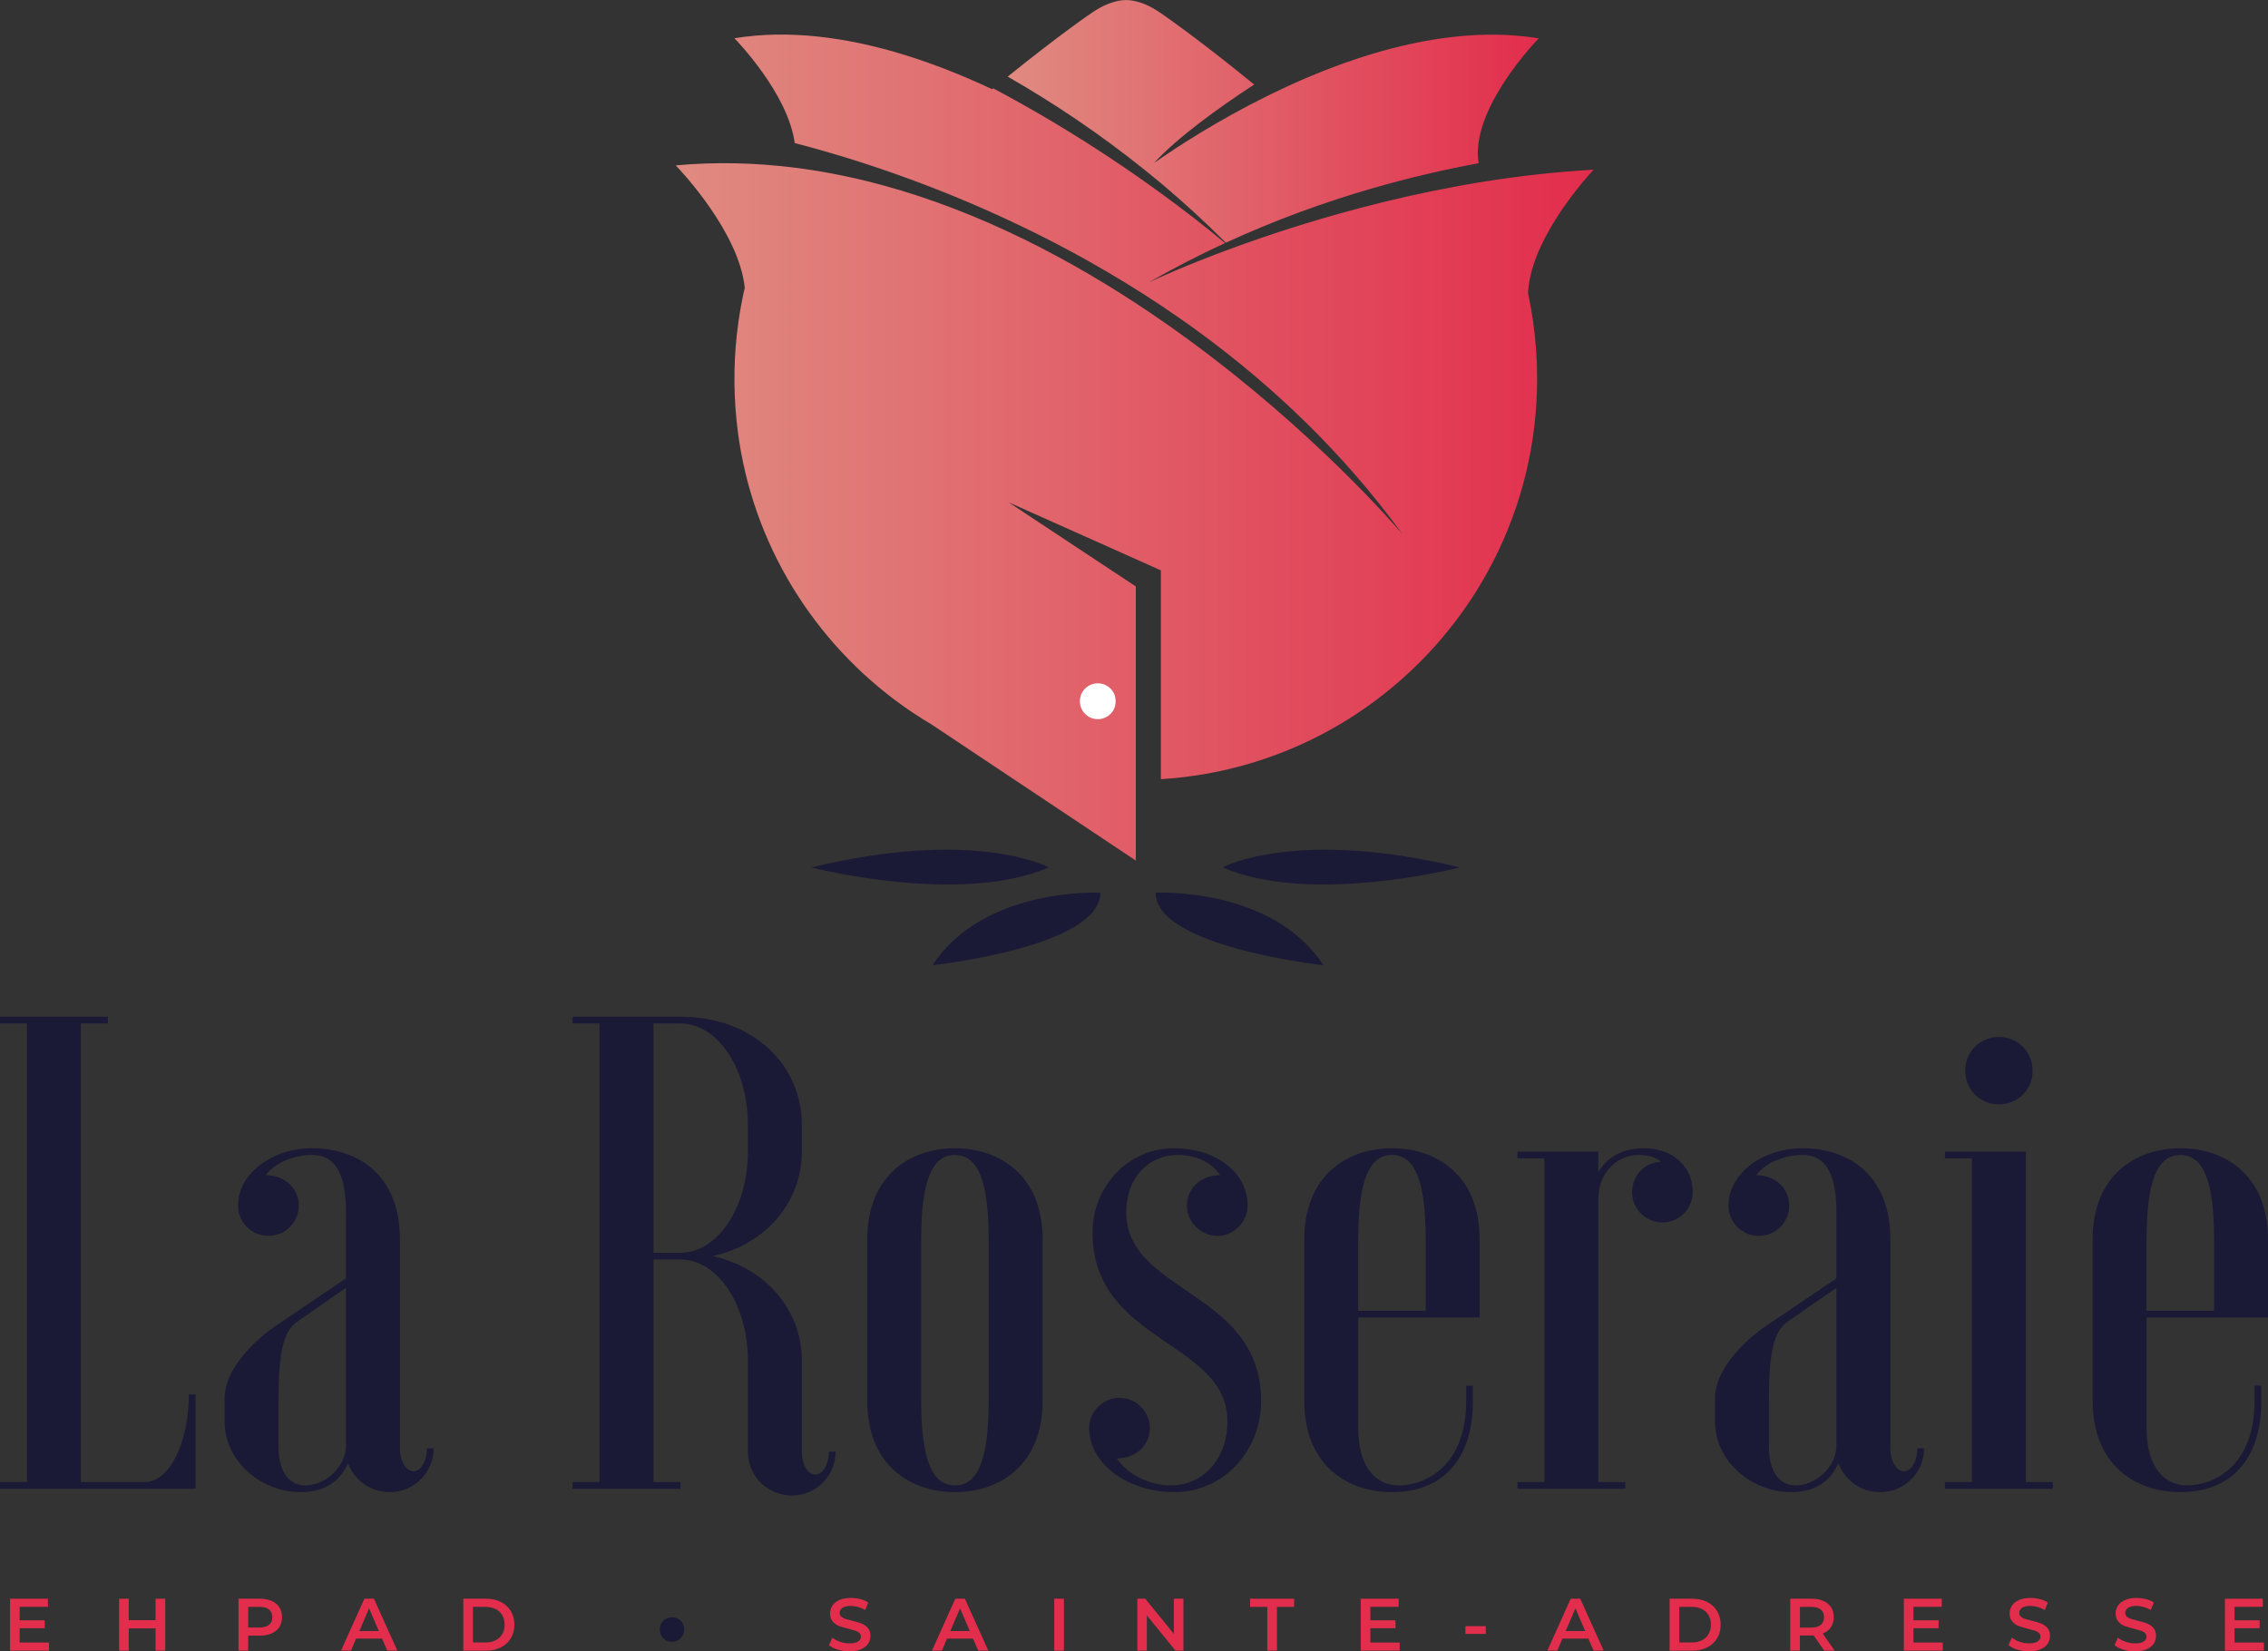 <?xml version="1.0" encoding="UTF-8"?><svg id="a" xmlns="http://www.w3.org/2000/svg" xmlns:xlink="http://www.w3.org/1999/xlink" viewBox="0 0 672.58 489.75"><rect x="0" y="0" width="672.58" height="489.75" fill="#333333" stroke="none"/><defs><style>.h{fill:#fff;}.i{fill:#e22d4c;}.j{fill:url(#d);}.k{fill:url(#e);}.l{fill:#1a1a36;}</style><linearGradient id="d" x1="200.35" y1="132.77" x2="472.57" y2="132.77" gradientTransform="matrix(1, 0, 0, 1, 0, 0)" gradientUnits="userSpaceOnUse"><stop offset="0" stop-color="#e08b81"/><stop offset="1" stop-color="#e22d4c"/></linearGradient><linearGradient id="e" x1="298.83" y1="35.99" x2="456.33" y2="35.99" xlink:href="#d"/></defs><g id="b"><g id="c"><path class="j" d="M453.14,87.19c.49-14.99,14.98-31.98,19.43-36.86-11,.61-21.78,1.84-32.13,3.48-10.23,1.63-20.05,3.66-29.27,5.89-9.7,2.35-18.73,4.92-26.88,7.48-7.08,2.23-13.49,4.45-19.08,6.5,.12,.12,.24,.25,.37,.37,0,0,0,.02,0,.01-.1-.08-.24-.21-.42-.36-14.06,5.17-22.94,9.32-24.33,9.97,0,0-.01-.01,0-.02,7.46-4.26,14.95-8.1,22.45-11.56-3.66-3.08-11.28-9.28-22-16.93-.94-.67-1.9-1.35-2.89-2.05-.4-.28-.81-.57-1.22-.86l-.19-.13c-9.51-6.61-21.06-14.06-34.14-21.39-2.71-1.52-5.48-3.03-8.31-4.53-.1,.08-.21,.17-.31,.26-8.41-3.96-17.63-7.68-27.23-10.56-15.94-4.77-32.95-7.21-49.19-4.56,0,0-.01,0,0,.01,.41,.42,15.92,16.38,17.87,31.07,8.12,2.11,18.27,5.07,29.74,9.12,22.82,8.06,50.9,20.43,78.75,38.97,3.9,2.6,7.79,5.31,11.67,8.15,21.46,15.74,42.31,35.35,60.02,59.69,0,0,0,.02,0,.01-2.01-2.36-26.19-30.38-63.31-57.55-3.71-2.72-7.55-5.43-11.52-8.1-22.98-15.5-50.01-29.82-79.28-37.78-4.98-1.36-10.03-2.53-15.13-3.49-3.72-.7-7.48-1.29-11.25-1.75-11.45-1.42-23.13-1.73-34.97-.64,1.67,1.73,18.76,19.86,20.47,36.29-.79,3.41-1.43,6.89-1.92,10.41-1.29,9.27-1.52,18.88-.54,28.71,3.37,33.98,21.11,63.74,47.03,83.17h0l.07,.05c3.49,2.62,7.13,5.05,10.91,7.27l22.69,15.13h0l37.73,25.15v-81.3l-37.73-24.97,45.16,20.19v61.93c19.34-1.19,37.43-7,53.18-16.34,3.67-2.18,7.22-4.55,10.62-7.1l.03-.02h0c28.99-21.71,47.75-56.33,47.75-95.33,0-5.65-.4-11.22-1.16-16.66-.4-2.86-.9-5.69-1.5-8.48Zm-125.39,117.59c1.66,0,3.02,1.26,3.17,2.88,0,.1,.02,.21,.02,.31,0,1.76-1.43,3.19-3.19,3.19s-3.19-1.43-3.19-3.19c0-.11,0-.21,.02-.31,.16-1.61,1.52-2.88,3.17-2.88Z"/><path class="k" d="M340.04,50.85c1.51,1.22,3.02,2.46,4.52,3.72,6.44,5.42,12.78,11.21,18.96,17.41,14.62-6.73,29.23-12.03,43.54-16.16,10.69-3.09,21.21-5.52,31.43-7.42-2.65-15.96,17.39-36.59,17.83-37.03,0,0,0,0,0,0-16.37-2.67-33.53-.17-49.57,4.67-2.62,.79-5.21,1.65-7.76,2.55-8.16,2.89-15.93,6.29-23.04,9.8-15.04,7.42-27.14,15.34-33.72,19.94,7.05-7.63,18.89-16.19,29.69-23.26-16.69-13.64-27.9-21.43-28.96-22-2.82-1.84-6.21-3.06-9.03-3.06s-6.21,1.23-9.03,3.06c-1,.54-10.98,7.47-26.06,19.65,13.59,7.8,27.26,16.93,40.57,27.63,.21,.17,.43,.34,.64,.52Z"/></g><g id="f"><path class="l" d="M311.02,257.25s-21.51-11.83-70.39,0c0,0,43.99,11.4,70.39,0Z"/><path class="l" d="M276.55,286.26s49.77-5.38,49.77-21.5c0,0-34.57-1.79-49.77,21.5Z"/><path class="l" d="M362.56,257.25c26.4,11.4,70.39,0,70.39,0-48.88-11.83-70.39,0-70.39,0Z"/><path class="l" d="M342.69,264.75c0,16.13,49.77,21.5,49.77,21.5-15.21-23.3-49.77-21.5-49.77-21.5Z"/></g><circle id="g" class="h" cx="325.56" cy="207.97" r="5.32"/></g><g><path class="l" d="M0,441.53v-2H8v-136H0v-2H32v2h-8v136h19c7.2,0,13-11.6,13-26h2v28H0Z"/><path class="l" d="M92.6,340.53c13.2,0,26,7.6,26,27v62c0,3.8,1.8,6.8,4,6.8s4-3,4-6.8h2c0,7.2-5.8,13-13,13-5.8,0-10.6-3.6-12.4-8.6-1.8,4.2-5.8,8.6-14,8.6-11.6,0-22.6-9-22.6-21v-6.8c0-11.2,14.4-21,14.4-21l21.6-14.6v-19.6c0-11.8-3.4-17-10-17-5,0-10.8,2-13.8,6,5.8,0,9.8,4,9.8,9s-4,9-9,9-9-4-9-9c0-9.4,10-17,22-17Zm10,41.4l-14.4,10c-4.2,2.8-5.6,9.4-5.6,22.8v14.8c0,4.4,1.6,11,8,11,5,0,11.4-4.4,12-11.2v-47.4Z"/><path class="l" d="M193.79,373.53v66h8v2h-32v-2h8v-136h-8v-2h32c21.6,0,36,14.4,36,32v8c0,14.8-10.4,27.4-26.4,31,16,3.6,26.4,16.2,26.4,31v27c0,3.8,1.8,6.8,4,6.8s4-3,4-6.8h2c0,7.2-5.8,13-13,13s-13-5.8-13-13v-27c0-16.6-9-30-20-30h-8Zm0-70v68h8c11,0,20-13.4,20-30v-8c0-16.6-9-30-20-30h-8Z"/><path class="l" d="M257.19,367.53c0-19,12.8-27,26-27s26,8,26,27v48c0,19-12.8,27-26,27s-26-8-26-27v-48Zm36,0c0-17.8-3.4-25-10-25s-10,7.2-10,25v48c0,17.8,3.4,25,10,25s10-7.2,10-25v-48Z"/><path class="l" d="M322.99,423.53c0-5,4.2-9,9-9s9,4,9,9-4,9-9.8,9c3.4,5,10,8,16,8,9.2,0,16.8-7.4,16.8-19,0-24-40-23.2-40-56,0-13.8,10.8-25,24-25s22,7.6,22,17c0,5-4.2,9-9,9s-9-4-9-9,4-9,9.8-9c-2.2-3.6-6.8-6-12.6-6-8.4,0-15.2,6.6-15.2,17,0,24,40,23.2,40,56,0,15-11.4,27-25.6,27s-25.4-8.6-25.4-19Z"/><path class="l" d="M402.79,423.53c0,11.8,5.4,17,12,17,8,0,20-5.8,20-25v-4.6h2v4.6c0,18-9.6,27-24,27-13.2,0-26-8-26-27v-48c0-19,12.8-27,26-27s26,8,26,27v23.2h-36v32.8Zm0-34.8h20v-21.2c0-17.8-3.4-25-10-25s-10,7.2-10,25v21.2Z"/><path class="l" d="M492.59,344.53c-1.6-1.4-4-2-6.6-2-6.4,0-12,5.2-12,13v84h8v2h-32v-2h8v-96h-8v-2h24v6.2c2.2-4,6.4-7.2,13.8-7.2s14.2,4.8,14.2,13c0,5-4,9-9,9s-9-4-9-9,3.8-8.8,8.6-9Z"/><path class="l" d="M534.59,340.53c13.2,0,26,7.6,26,27v62c0,3.8,1.8,6.8,4,6.8s4-3,4-6.8h2c0,7.2-5.8,13-13,13-5.8,0-10.6-3.6-12.4-8.6-1.8,4.2-5.8,8.6-14,8.6-11.6,0-22.6-9-22.6-21v-6.8c0-11.2,14.4-21,14.4-21l21.6-14.6v-19.6c0-11.8-3.4-17-10-17-5,0-10.8,2-13.8,6,5.8,0,9.8,4,9.8,9s-4,9-9,9-9-4-9-9c0-9.4,10-17,22-17Zm10,41.4l-14.4,10c-4.2,2.8-5.6,9.4-5.6,22.8v14.8c0,4.4,1.6,11,8,11,5,0,11.4-4.4,12-11.2v-47.4Z"/><path class="l" d="M576.78,439.53h8v-96h-8v-2h24v98h8v2h-32v-2Zm6-122c0,5.6,4.4,10,10,10s10-4.4,10-10-4.4-10-10-10-10,4.4-10,10Z"/><path class="l" d="M636.58,423.53c0,11.8,5.4,17,12,17,8,0,20-5.8,20-25v-4.6h2v4.6c0,18-9.6,27-24,27-13.2,0-26-8-26-27v-48c0-19,12.8-27,26-27s26,8,26,27v23.2h-36v32.8Zm0-34.8h20v-21.2c0-17.8-3.4-25-10-25s-10,7.2-10,25v21.2Z"/><path class="i" d="M14.53,487.13v2.4H2.98v-15.4H14.22v2.4H5.83v4h7.44v2.35H5.83v4.25H14.53Z"/><path class="i" d="M49,474.13v15.4h-2.86v-6.6h-7.96v6.6h-2.86v-15.4h2.86v6.36h7.96v-6.36h2.86Z"/><path class="i" d="M80.56,474.79c.99,.44,1.75,1.07,2.28,1.89,.53,.82,.79,1.8,.79,2.93s-.26,2.09-.79,2.92c-.53,.83-1.29,1.46-2.28,1.9-.99,.44-2.15,.66-3.49,.66h-3.48v4.44h-2.86v-15.4h6.34c1.33,0,2.5,.22,3.49,.66Zm-.78,7.08c.64-.53,.97-1.28,.97-2.27s-.32-1.74-.97-2.27c-.65-.53-1.59-.79-2.84-.79h-3.34v6.12h3.34c1.25,0,2.19-.26,2.84-.79Z"/><path class="i" d="M113.3,485.96h-7.7l-1.52,3.56h-2.95l6.93-15.4h2.82l6.95,15.4h-2.99l-1.54-3.56Zm-.95-2.24l-2.9-6.73-2.88,6.73h5.79Z"/><path class="i" d="M137.4,474.13h6.73c1.64,0,3.1,.32,4.38,.96,1.28,.64,2.27,1.54,2.97,2.71,.7,1.17,1.06,2.51,1.06,4.04s-.35,2.87-1.06,4.04c-.7,1.17-1.69,2.07-2.97,2.71-1.28,.64-2.74,.96-4.38,.96h-6.73v-15.4Zm6.6,12.98c1.13,0,2.12-.22,2.98-.65,.86-.43,1.52-1.05,1.98-1.85,.46-.8,.69-1.73,.69-2.78s-.23-1.98-.69-2.78c-.46-.8-1.12-1.42-1.98-1.85-.86-.43-1.85-.65-2.98-.65h-3.74v10.56h3.74Z"/><path class="l" d="M195.65,483.26c0-2.09,1.58-3.61,3.61-3.61s3.65,1.52,3.65,3.61-1.63,3.65-3.65,3.65-3.61-1.56-3.61-3.65Z"/><path class="i" d="M248.46,489.24c-1.11-.34-1.98-.78-2.63-1.34l.99-2.22c.63,.5,1.4,.91,2.32,1.22,.92,.32,1.84,.47,2.76,.47,1.14,0,2-.18,2.56-.55,.56-.37,.85-.85,.85-1.45,0-.44-.16-.8-.47-1.09-.32-.29-.71-.51-1.2-.67s-1.14-.34-1.98-.55c-1.17-.28-2.12-.56-2.85-.84-.73-.28-1.35-.71-1.87-1.31s-.78-1.4-.78-2.41c0-.85,.23-1.62,.69-2.32,.46-.7,1.16-1.25,2.09-1.66,.93-.41,2.07-.62,3.42-.62,.94,0,1.86,.12,2.77,.35,.91,.24,1.69,.57,2.35,1.01l-.9,2.22c-.67-.4-1.38-.7-2.11-.9-.73-.21-1.44-.31-2.13-.31-1.13,0-1.97,.19-2.52,.57-.55,.38-.82,.89-.82,1.52,0,.44,.16,.8,.47,1.08s.71,.5,1.2,.66c.48,.16,1.14,.34,1.98,.55,1.14,.26,2.08,.54,2.82,.83s1.36,.72,1.88,1.31c.52,.59,.78,1.38,.78,2.38,0,.85-.23,1.62-.69,2.31s-1.16,1.24-2.1,1.65c-.94,.41-2.08,.62-3.43,.62-1.19,0-2.34-.17-3.44-.51Z"/><path class="i" d="M288.55,485.96h-7.7l-1.52,3.56h-2.95l6.93-15.4h2.82l6.95,15.4h-2.99l-1.54-3.56Zm-.95-2.24l-2.9-6.73-2.88,6.73h5.79Z"/><path class="i" d="M312.64,474.13h2.86v15.4h-2.86v-15.4Z"/><path class="i" d="M350.95,474.13v15.4h-2.35l-8.49-10.43v10.43h-2.84v-15.4h2.35l8.49,10.43v-10.43h2.84Z"/><path class="i" d="M375.81,476.55h-5.1v-2.42h13.07v2.42h-5.1v12.98h-2.86v-12.98Z"/><path class="i" d="M415.08,487.13v2.4h-11.55v-15.4h11.24v2.4h-8.38v4h7.44v2.35h-7.44v4.25h8.69Z"/><path class="i" d="M434.57,482.27h6.05v2.29h-6.05v-2.29Z"/><path class="i" d="M471.04,485.96h-7.7l-1.52,3.56h-2.95l6.93-15.4h2.82l6.95,15.4h-2.99l-1.54-3.56Zm-.95-2.24l-2.9-6.73-2.88,6.73h5.79Z"/><path class="i" d="M495.13,474.13h6.73c1.64,0,3.1,.32,4.38,.96,1.28,.64,2.27,1.54,2.97,2.71,.7,1.17,1.06,2.51,1.06,4.04s-.35,2.87-1.06,4.04c-.7,1.17-1.69,2.07-2.97,2.71-1.28,.64-2.74,.96-4.38,.96h-6.73v-15.4Zm6.6,12.98c1.13,0,2.12-.22,2.98-.65,.86-.43,1.52-1.05,1.98-1.85,.46-.8,.69-1.73,.69-2.78s-.23-1.98-.69-2.78c-.46-.8-1.12-1.42-1.98-1.85-.86-.43-1.85-.65-2.98-.65h-3.74v10.56h3.74Z"/><path class="i" d="M540.98,489.53l-3.15-4.51c-.13,.01-.33,.02-.59,.02h-3.48v4.49h-2.86v-15.4h6.34c1.33,0,2.5,.22,3.49,.66,.99,.44,1.75,1.07,2.28,1.89,.53,.82,.79,1.8,.79,2.93s-.28,2.16-.85,2.99c-.57,.84-1.38,1.46-2.43,1.87l3.54,5.06h-3.08Zm-1.03-12.19c-.65-.53-1.59-.79-2.84-.79h-3.34v6.14h3.34c1.25,0,2.19-.27,2.84-.8,.64-.54,.97-1.29,.97-2.28s-.32-1.74-.97-2.27Z"/><path class="i" d="M576.14,487.13v2.4h-11.55v-15.4h11.24v2.4h-8.38v4h7.44v2.35h-7.44v4.25h8.69Z"/><path class="i" d="M598.26,489.24c-1.11-.34-1.98-.78-2.63-1.34l.99-2.22c.63,.5,1.4,.91,2.32,1.22,.92,.32,1.84,.47,2.76,.47,1.14,0,2-.18,2.56-.55,.56-.37,.85-.85,.85-1.45,0-.44-.16-.8-.47-1.09-.32-.29-.71-.51-1.2-.67s-1.14-.34-1.98-.55c-1.17-.28-2.12-.56-2.85-.84-.73-.28-1.35-.71-1.87-1.31s-.78-1.4-.78-2.41c0-.85,.23-1.62,.69-2.32,.46-.7,1.16-1.25,2.09-1.66,.93-.41,2.07-.62,3.42-.62,.94,0,1.86,.12,2.77,.35,.91,.24,1.69,.57,2.35,1.01l-.9,2.22c-.67-.4-1.38-.7-2.11-.9-.73-.21-1.44-.31-2.13-.31-1.13,0-1.97,.19-2.52,.57-.55,.38-.82,.89-.82,1.52,0,.44,.16,.8,.47,1.08s.71,.5,1.2,.66c.48,.16,1.14,.34,1.98,.55,1.14,.26,2.08,.54,2.82,.83s1.36,.72,1.88,1.31c.52,.59,.78,1.38,.78,2.38,0,.85-.23,1.62-.69,2.31s-1.16,1.24-2.1,1.65c-.94,.41-2.08,.62-3.43,.62-1.19,0-2.34-.17-3.44-.51Z"/><path class="i" d="M629.7,489.24c-1.11-.34-1.98-.78-2.63-1.34l.99-2.22c.63,.5,1.4,.91,2.32,1.22,.92,.32,1.84,.47,2.76,.47,1.14,0,2-.18,2.56-.55,.56-.37,.85-.85,.85-1.45,0-.44-.16-.8-.47-1.09-.32-.29-.71-.51-1.2-.67s-1.14-.34-1.98-.55c-1.17-.28-2.12-.56-2.85-.84-.73-.28-1.35-.71-1.87-1.31s-.78-1.4-.78-2.41c0-.85,.23-1.62,.69-2.32,.46-.7,1.16-1.25,2.09-1.66,.93-.41,2.07-.62,3.42-.62,.94,0,1.86,.12,2.77,.35,.91,.24,1.69,.57,2.35,1.01l-.9,2.22c-.67-.4-1.38-.7-2.11-.9-.73-.21-1.44-.31-2.13-.31-1.13,0-1.97,.19-2.52,.57-.55,.38-.82,.89-.82,1.52,0,.44,.16,.8,.47,1.08s.71,.5,1.2,.66c.48,.16,1.14,.34,1.98,.55,1.14,.26,2.08,.54,2.82,.83s1.36,.72,1.88,1.31c.52,.59,.78,1.38,.78,2.38,0,.85-.23,1.62-.69,2.31s-1.16,1.24-2.1,1.65c-.94,.41-2.08,.62-3.43,.62-1.19,0-2.34-.17-3.44-.51Z"/><path class="i" d="M671.35,487.13v2.4h-11.55v-15.4h11.24v2.4h-8.38v4h7.44v2.35h-7.44v4.25h8.69Z"/></g></svg>